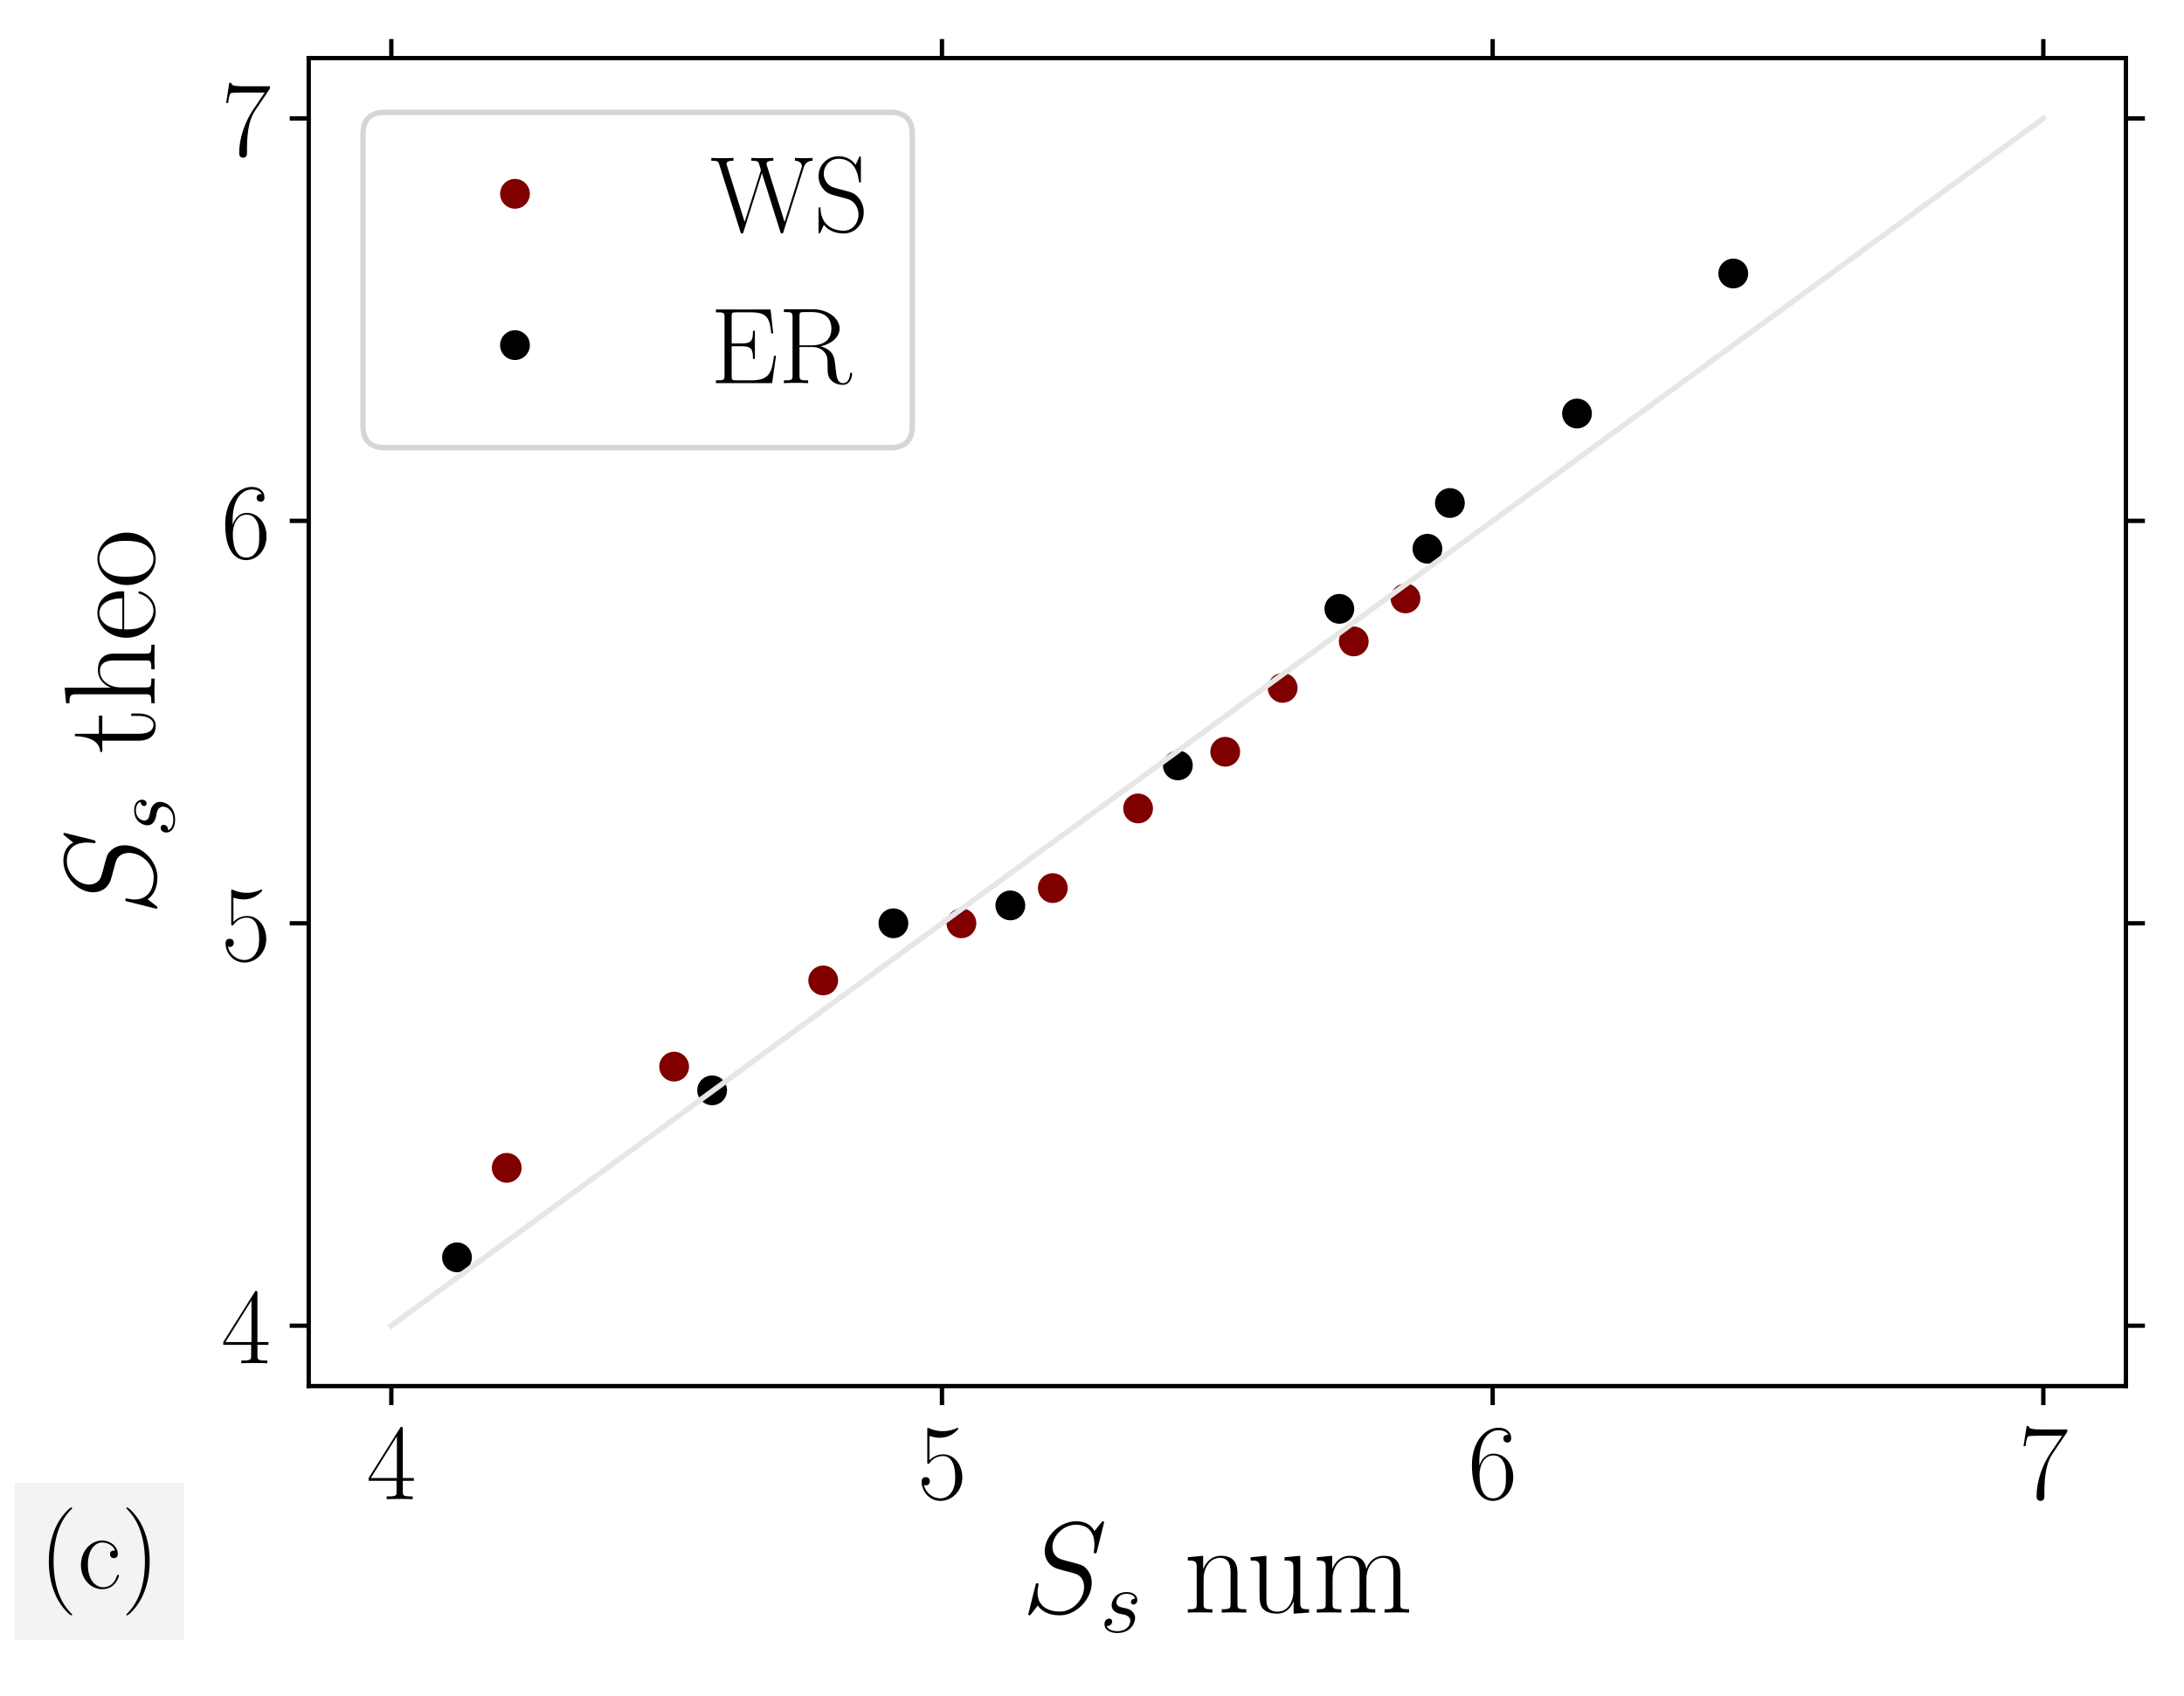 <?xml version="1.0" encoding="UTF-8"?>
<svg xmlns="http://www.w3.org/2000/svg" xmlns:xlink="http://www.w3.org/1999/xlink" width="402.38pt" height="312.488pt" viewBox="0 0 402.38 312.488" version="1.1">
<rect x="0" y="0" width="402.38" height="312.488" fill="#808080" stroke="none"/>
<defs>
<g>
<symbol overflow="visible" id="glyph0-0">
<path style="stroke:none;" d=""/>
</symbol>
<symbol overflow="visible" id="glyph0-1">
<path style="stroke:none;" d="M 6.688 -12.891 C 6.688 -13.312 6.672 -13.328 6.312 -13.328 L 0.391 -3.906 L 0.391 -3.391 L 5.531 -3.391 L 5.531 -1.438 C 5.531 -0.719 5.5 -0.516 4.109 -0.516 L 3.719 -0.516 L 3.719 0 C 4.359 -0.047 5.438 -0.047 6.109 -0.047 C 6.797 -0.047 7.875 -0.047 8.5 0 L 8.5 -0.516 L 8.125 -0.516 C 6.734 -0.516 6.688 -0.719 6.688 -1.438 L 6.688 -3.391 L 8.719 -3.391 L 8.719 -3.906 L 6.688 -3.906 Z M 5.594 -11.578 L 5.594 -3.906 L 0.797 -3.906 Z M 5.594 -11.578 "/>
</symbol>
<symbol overflow="visible" id="glyph0-2">
<path style="stroke:none;" d="M 2.266 -11.656 C 2.469 -11.578 3.281 -11.312 4.125 -11.312 C 5.969 -11.312 7 -12.312 7.562 -12.891 C 7.562 -13.047 7.562 -13.141 7.453 -13.141 C 7.438 -13.141 7.391 -13.141 7.234 -13.062 C 6.531 -12.766 5.719 -12.531 4.719 -12.531 C 4.125 -12.531 3.234 -12.609 2.25 -13.047 C 2.031 -13.141 1.984 -13.141 1.969 -13.141 C 1.875 -13.141 1.859 -13.125 1.859 -12.734 L 1.859 -6.953 C 1.859 -6.594 1.859 -6.5 2.047 -6.5 C 2.156 -6.5 2.188 -6.531 2.297 -6.672 C 2.922 -7.562 3.812 -7.953 4.797 -7.953 C 5.5 -7.953 7 -7.516 7 -4.109 C 7 -3.469 7 -2.312 6.391 -1.391 C 5.891 -0.578 5.125 -0.156 4.266 -0.156 C 2.953 -0.156 1.609 -1.078 1.25 -2.609 C 1.328 -2.594 1.5 -2.547 1.578 -2.547 C 1.828 -2.547 2.328 -2.688 2.328 -3.312 C 2.328 -3.844 1.953 -4.062 1.578 -4.062 C 1.109 -4.062 0.812 -3.781 0.812 -3.234 C 0.812 -1.5 2.188 0.312 4.297 0.312 C 6.359 0.312 8.312 -1.453 8.312 -4.031 C 8.312 -6.422 6.75 -8.266 4.828 -8.266 C 3.812 -8.266 2.953 -7.891 2.266 -7.172 Z M 2.266 -11.656 "/>
</symbol>
<symbol overflow="visible" id="glyph0-3">
<path style="stroke:none;" d="M 2.109 -6.875 C 2.109 -11.641 4.344 -12.703 5.641 -12.703 C 6.062 -12.703 7.078 -12.625 7.469 -11.859 C 7.156 -11.859 6.547 -11.859 6.547 -11.156 C 6.547 -10.625 7 -10.438 7.266 -10.438 C 7.453 -10.438 7.984 -10.516 7.984 -11.203 C 7.984 -12.453 7 -13.172 5.625 -13.172 C 3.25 -13.172 0.75 -10.703 0.75 -6.297 C 0.75 -0.875 3.016 0.312 4.609 0.312 C 6.531 0.312 8.359 -1.422 8.359 -4.078 C 8.359 -6.578 6.75 -8.391 4.719 -8.391 C 3.5 -8.391 2.609 -7.594 2.109 -6.203 Z M 4.609 -0.156 C 2.156 -0.156 2.156 -3.828 2.156 -4.562 C 2.156 -6 2.828 -8.062 4.688 -8.062 C 5.016 -8.062 6 -8.062 6.656 -6.688 C 7.016 -5.922 7.016 -5.094 7.016 -4.109 C 7.016 -3.031 7.016 -2.234 6.594 -1.438 C 6.156 -0.625 5.516 -0.156 4.609 -0.156 Z M 4.609 -0.156 "/>
</symbol>
<symbol overflow="visible" id="glyph0-4">
<path style="stroke:none;" d="M 8.984 -12.406 L 8.984 -12.844 L 4.297 -12.844 C 1.969 -12.844 1.938 -13.109 1.859 -13.484 L 1.5 -13.484 L 0.922 -9.766 L 1.281 -9.766 C 1.328 -10.141 1.469 -11.156 1.719 -11.531 C 1.828 -11.688 3.312 -11.688 3.641 -11.688 L 8.031 -11.688 L 5.812 -8.406 C 4.344 -6.203 3.328 -3.203 3.328 -0.594 C 3.328 -0.359 3.328 0.312 4.047 0.312 C 4.766 0.312 4.766 -0.359 4.766 -0.625 L 4.766 -1.531 C 4.766 -4.797 5.312 -6.953 6.234 -8.328 Z M 8.984 -12.406 "/>
</symbol>
<symbol overflow="visible" id="glyph0-5">
<path style="stroke:none;" d="M 6.094 4.859 C 6.094 4.844 6.094 4.797 6.031 4.734 C 5.125 3.812 2.672 1.25 2.672 -4.953 C 2.672 -11.172 5.078 -13.703 6.062 -14.703 C 6.062 -14.719 6.094 -14.766 6.094 -14.828 C 6.094 -14.875 6.031 -14.922 5.953 -14.922 C 5.734 -14.922 4.047 -13.453 3.062 -11.25 C 2.078 -9.047 1.797 -6.891 1.797 -4.984 C 1.797 -3.547 1.938 -1.109 3.125 1.453 C 4.078 3.531 5.719 4.984 5.953 4.984 C 6.062 4.984 6.094 4.938 6.094 4.859 Z M 6.094 4.859 "/>
</symbol>
<symbol overflow="visible" id="glyph0-6">
<path style="stroke:none;" d="M 6.953 -6.969 C 6.578 -6.969 6.016 -6.969 6.016 -6.281 C 6.016 -5.719 6.469 -5.562 6.734 -5.562 C 6.875 -5.562 7.453 -5.625 7.453 -6.312 C 7.453 -7.734 6.094 -8.812 4.562 -8.812 C 2.453 -8.812 0.656 -6.859 0.656 -4.297 C 0.656 -1.656 2.531 0.156 4.562 0.156 C 7.031 0.156 7.656 -2.125 7.656 -2.344 C 7.656 -2.438 7.625 -2.484 7.484 -2.484 C 7.344 -2.484 7.328 -2.469 7.25 -2.219 C 6.734 -0.594 5.594 -0.203 4.734 -0.203 C 3.469 -0.203 1.938 -1.375 1.938 -4.328 C 1.938 -7.344 3.406 -8.453 4.578 -8.453 C 5.359 -8.453 6.516 -8.062 6.953 -6.969 Z M 6.953 -6.969 "/>
</symbol>
<symbol overflow="visible" id="glyph0-7">
<path style="stroke:none;" d="M 5.234 -4.953 C 5.234 -6.391 5.094 -8.828 3.906 -11.391 C 2.953 -13.469 1.312 -14.922 1.078 -14.922 C 1.016 -14.922 0.938 -14.906 0.938 -14.797 C 0.938 -14.766 0.953 -14.734 0.969 -14.703 C 1.938 -13.703 4.359 -11.172 4.359 -4.984 C 4.359 1.234 1.953 3.766 0.969 4.766 C 0.953 4.797 0.938 4.828 0.938 4.859 C 0.938 4.953 1.016 4.984 1.078 4.984 C 1.297 4.984 2.984 3.5 3.969 1.312 C 4.953 -0.891 5.234 -3.047 5.234 -4.953 Z M 5.234 -4.953 "/>
</symbol>
<symbol overflow="visible" id="glyph0-8">
<path style="stroke:none;" d="M 17.188 -11.812 C 17.375 -12.344 17.672 -13.047 18.828 -13.094 L 18.828 -13.609 C 18.484 -13.594 17.797 -13.562 17.438 -13.562 C 16.938 -13.562 16.062 -13.562 15.578 -13.609 L 15.578 -13.094 C 16.469 -13.062 16.859 -12.578 16.859 -12.094 C 16.859 -11.953 16.828 -11.875 16.75 -11.656 L 13.672 -1.812 L 10.422 -12.172 C 10.359 -12.375 10.344 -12.453 10.344 -12.531 C 10.344 -13.094 11.219 -13.094 11.594 -13.094 L 11.594 -13.609 C 11.016 -13.562 10.016 -13.562 9.406 -13.562 C 8.906 -13.562 8.016 -13.562 7.547 -13.609 L 7.547 -13.094 C 8.469 -13.094 8.703 -13.031 8.906 -12.672 C 8.984 -12.484 9.297 -11.453 9.297 -11.391 C 9.297 -11.312 9.266 -11.203 9.25 -11.141 L 6.312 -1.828 L 3.062 -12.172 C 2.969 -12.453 2.969 -12.484 2.969 -12.531 C 2.969 -13.094 3.844 -13.094 4.25 -13.094 L 4.25 -13.609 C 3.672 -13.562 2.672 -13.562 2.047 -13.562 C 1.531 -13.562 0.656 -13.562 0.172 -13.609 L 0.172 -13.094 C 1.375 -13.094 1.453 -12.969 1.656 -12.328 L 5.531 -0.016 C 5.641 0.281 5.641 0.312 5.812 0.312 C 5.969 0.312 6.031 0.281 6.109 0 L 9.5 -10.797 L 12.891 0 C 12.969 0.281 13.031 0.312 13.188 0.312 C 13.375 0.312 13.375 0.281 13.469 -0.016 Z M 17.188 -11.812 "/>
</symbol>
<symbol overflow="visible" id="glyph0-9">
<path style="stroke:none;" d="M 8.719 -13.531 C 8.719 -13.891 8.703 -13.906 8.594 -13.906 C 8.469 -13.906 8.422 -13.828 8.344 -13.641 L 7.75 -12.328 C 7 -13.422 5.844 -13.922 4.578 -13.922 C 2.547 -13.922 0.922 -12.312 0.922 -10.281 C 0.922 -9.656 1.062 -8.781 1.734 -7.953 C 2.469 -7.031 3.172 -6.875 4.766 -6.453 C 5.359 -6.297 6.359 -6.031 6.547 -5.953 C 7.688 -5.484 8.281 -4.281 8.281 -3.172 C 8.281 -1.734 7.266 -0.203 5.531 -0.203 C 3.406 -0.203 1.422 -1.391 1.281 -4.188 C 1.25 -4.5 1.234 -4.516 1.094 -4.516 C 0.938 -4.516 0.922 -4.5 0.922 -4.109 L 0.922 -0.078 C 0.922 0.281 0.938 0.297 1.062 0.297 C 1.188 0.297 1.234 0.203 1.516 -0.422 C 1.531 -0.484 1.531 -0.516 1.906 -1.281 C 2.906 0.047 4.578 0.312 5.531 0.312 C 7.703 0.312 9.25 -1.5 9.25 -3.609 C 9.25 -4.641 8.859 -5.438 8.641 -5.797 C 7.812 -7.078 6.906 -7.312 5.953 -7.547 C 5.812 -7.609 5.781 -7.609 4.656 -7.891 C 3.578 -8.172 3.125 -8.312 2.625 -8.844 C 2.078 -9.469 1.875 -10.094 1.875 -10.734 C 1.875 -12.031 2.906 -13.453 4.609 -13.453 C 6.719 -13.453 8.031 -11.953 8.328 -9.469 C 8.391 -9.109 8.406 -9.078 8.547 -9.078 C 8.719 -9.078 8.719 -9.141 8.719 -9.484 Z M 8.719 -13.531 "/>
</symbol>
<symbol overflow="visible" id="glyph0-10">
<path style="stroke:none;" d="M 12.094 -5.047 L 11.734 -5.047 C 11.297 -2.109 11.031 -0.516 7.531 -0.516 L 4.766 -0.516 C 3.969 -0.516 3.922 -0.625 3.922 -1.297 L 3.922 -6.797 L 5.797 -6.797 C 7.672 -6.797 7.844 -6.109 7.844 -4.469 L 8.203 -4.469 L 8.203 -9.641 L 7.844 -9.641 C 7.844 -7.984 7.672 -7.312 5.797 -7.312 L 3.922 -7.312 L 3.922 -12.266 C 3.922 -12.953 3.969 -13.047 4.766 -13.047 L 7.484 -13.047 C 10.578 -13.047 10.938 -11.812 11.219 -9.156 L 11.578 -9.156 L 11.094 -13.562 L 1.016 -13.562 L 1.016 -13.047 C 2.391 -13.047 2.609 -13.047 2.609 -12.156 L 2.609 -1.422 C 2.609 -0.516 2.391 -0.516 1.016 -0.516 L 1.016 0 L 11.375 0 Z M 12.094 -5.047 "/>
</symbol>
<symbol overflow="visible" id="glyph0-11">
<path style="stroke:none;" d="M 7.812 -6.797 C 9.703 -7.172 11.297 -8.453 11.297 -10.047 C 11.297 -11.906 9.188 -13.609 6.391 -13.609 L 1.031 -13.609 L 1.031 -13.094 C 2.406 -13.094 2.625 -13.094 2.625 -12.188 L 2.625 -1.422 C 2.625 -0.516 2.406 -0.516 1.031 -0.516 L 1.031 0 C 1.609 -0.047 2.656 -0.047 3.266 -0.047 C 3.891 -0.047 4.922 -0.047 5.5 0 L 5.5 -0.516 C 4.125 -0.516 3.906 -0.516 3.906 -1.422 L 3.906 -6.656 L 6.234 -6.656 C 7.375 -6.656 8.016 -6.203 8.281 -5.938 C 9.078 -5.156 9.078 -4.625 9.078 -3.266 C 9.078 -1.938 9.078 -1.25 9.688 -0.578 C 10.438 0.234 11.453 0.312 11.891 0.312 C 13.375 0.312 13.594 -1.328 13.594 -1.672 C 13.594 -1.797 13.594 -1.938 13.406 -1.938 C 13.25 -1.938 13.234 -1.812 13.234 -1.734 C 13.125 -0.438 12.547 0 11.938 0 C 10.844 0 10.719 -1.25 10.594 -2.469 C 10.531 -2.891 10.5 -3.188 10.453 -3.625 C 10.344 -4.625 10.188 -6.078 7.812 -6.797 Z M 6.172 -6.969 L 3.906 -6.969 L 3.906 -12.312 C 3.906 -12.984 3.938 -13.094 4.734 -13.094 L 6.203 -13.094 C 7.844 -13.094 9.781 -12.516 9.781 -10.047 C 9.781 -7.469 7.672 -6.969 6.172 -6.969 Z M 6.172 -6.969 "/>
</symbol>
<symbol overflow="visible" id="glyph1-0">
<path style="stroke:none;" d=""/>
</symbol>
<symbol overflow="visible" id="glyph1-1">
<path style="stroke:none;" d="M 15.188 -16.609 C 15.188 -16.828 15.016 -16.828 14.969 -16.828 C 14.875 -16.828 14.844 -16.812 14.562 -16.453 C 14.422 -16.281 13.438 -15.031 13.406 -15.016 C 12.625 -16.562 11.047 -16.828 10.047 -16.828 C 7 -16.828 4.25 -14.062 4.25 -11.359 C 4.25 -9.562 5.328 -8.516 6.5 -8.109 C 6.766 -8.016 8.172 -7.625 8.891 -7.453 C 10.109 -7.125 10.422 -7.031 10.922 -6.5 C 11.016 -6.391 11.5 -5.828 11.5 -4.703 C 11.5 -2.484 9.438 -0.188 7.047 -0.188 C 5.094 -0.188 2.922 -1.031 2.922 -3.703 C 2.922 -4.156 3.016 -4.734 3.078 -4.969 C 3.078 -5.047 3.109 -5.156 3.109 -5.219 C 3.109 -5.312 3.062 -5.422 2.875 -5.422 C 2.656 -5.422 2.625 -5.375 2.531 -4.969 L 1.312 -0.078 C 1.312 -0.047 1.219 0.266 1.219 0.281 C 1.219 0.5 1.406 0.5 1.453 0.5 C 1.547 0.5 1.578 0.484 1.859 0.125 L 2.969 -1.312 C 3.531 -0.453 4.781 0.5 7 0.5 C 10.094 0.5 12.906 -2.484 12.906 -5.469 C 12.906 -6.484 12.672 -7.359 11.766 -8.25 C 11.266 -8.75 10.828 -8.875 8.625 -9.438 C 7.031 -9.875 6.812 -9.938 6.391 -10.328 C 5.969 -10.734 5.672 -11.312 5.672 -12.125 C 5.672 -14.125 7.703 -16.188 9.969 -16.188 C 12.312 -16.188 13.406 -14.75 13.406 -12.484 C 13.406 -11.859 13.297 -11.219 13.297 -11.109 C 13.297 -10.906 13.484 -10.906 13.562 -10.906 C 13.766 -10.906 13.797 -10.969 13.891 -11.359 Z M 15.188 -16.609 "/>
</symbol>
<symbol overflow="visible" id="glyph2-0">
<path style="stroke:none;" d=""/>
</symbol>
<symbol overflow="visible" id="glyph2-1">
<path style="stroke:none;" d="M 3.812 -3.344 C 4.094 -3.297 4.547 -3.203 4.656 -3.172 C 4.875 -3.109 5.625 -2.844 5.625 -2.047 C 5.625 -1.516 5.156 -0.172 3.219 -0.172 C 2.859 -0.172 1.609 -0.219 1.266 -1.141 C 1.938 -1.047 2.281 -1.578 2.281 -1.938 C 2.281 -2.297 2.047 -2.484 1.703 -2.484 C 1.344 -2.484 0.859 -2.188 0.859 -1.438 C 0.859 -0.453 1.859 0.172 3.203 0.172 C 5.734 0.172 6.5 -1.703 6.5 -2.578 C 6.5 -2.828 6.5 -3.297 5.953 -3.828 C 5.547 -4.234 5.141 -4.312 4.234 -4.5 C 3.781 -4.609 3.062 -4.75 3.062 -5.5 C 3.062 -5.844 3.359 -7.047 4.953 -7.047 C 5.656 -7.047 6.344 -6.781 6.516 -6.172 C 5.766 -6.172 5.734 -5.547 5.734 -5.516 C 5.734 -5.172 6.062 -5.078 6.203 -5.078 C 6.438 -5.078 6.906 -5.25 6.906 -5.953 C 6.906 -6.656 6.281 -7.375 4.969 -7.375 C 2.781 -7.375 2.188 -5.656 2.188 -4.969 C 2.188 -3.703 3.438 -3.438 3.812 -3.344 Z M 3.812 -3.344 "/>
</symbol>
<symbol overflow="visible" id="glyph3-0">
<path style="stroke:none;" d=""/>
</symbol>
<symbol overflow="visible" id="glyph3-1">
<path style="stroke:none;" d="M 9.922 -7.266 C 9.922 -8.484 9.688 -10.469 6.859 -10.469 C 4.969 -10.469 4 -9.016 3.641 -8.062 L 3.609 -8.062 L 3.609 -10.469 L 0.781 -10.203 L 0.781 -9.594 C 2.203 -9.594 2.422 -9.438 2.422 -8.297 L 2.422 -1.656 C 2.422 -0.734 2.312 -0.625 0.781 -0.625 L 0.781 0 C 1.359 -0.047 2.422 -0.047 3.031 -0.047 C 3.656 -0.047 4.734 -0.047 5.312 0 L 5.312 -0.625 C 3.781 -0.625 3.688 -0.719 3.688 -1.656 L 3.688 -6.234 C 3.688 -8.438 5.016 -10.094 6.688 -10.094 C 8.469 -10.094 8.656 -8.516 8.656 -7.359 L 8.656 -1.656 C 8.656 -0.734 8.562 -0.625 7.031 -0.625 L 7.031 0 C 7.609 -0.047 8.656 -0.047 9.281 -0.047 C 9.891 -0.047 10.969 -0.047 11.547 0 L 11.547 -0.625 C 10.016 -0.625 9.922 -0.719 9.922 -1.656 Z M 9.922 -7.266 "/>
</symbol>
<symbol overflow="visible" id="glyph3-2">
<path style="stroke:none;" d="M 7.031 -10.203 L 7.031 -9.594 C 8.438 -9.594 8.656 -9.438 8.656 -8.297 L 8.656 -3.938 C 8.656 -1.938 7.578 -0.188 5.812 -0.188 C 3.844 -0.188 3.688 -1.359 3.688 -2.609 L 3.688 -10.469 L 0.781 -10.203 L 0.781 -9.594 C 1.75 -9.594 2.391 -9.594 2.422 -8.625 L 2.422 -4.047 C 2.422 -2.438 2.422 -1.406 3.031 -0.734 C 3.344 -0.438 3.938 0.188 5.672 0.188 C 7.703 0.188 8.484 -1.531 8.672 -2.031 L 8.703 -2.031 L 8.703 0.188 L 11.547 0 L 11.547 -0.625 C 10.141 -0.625 9.922 -0.766 9.922 -1.906 L 9.922 -10.469 Z M 7.031 -10.203 "/>
</symbol>
<symbol overflow="visible" id="glyph3-3">
<path style="stroke:none;" d="M 16.156 -7.266 C 16.156 -8.469 15.953 -10.469 13.094 -10.469 C 11.469 -10.469 10.344 -9.375 9.922 -8.078 L 9.891 -8.078 C 9.609 -10.047 8.203 -10.469 6.859 -10.469 C 4.969 -10.469 4 -9.016 3.641 -8.062 L 3.609 -8.062 L 3.609 -10.469 L 0.781 -10.203 L 0.781 -9.594 C 2.203 -9.594 2.422 -9.438 2.422 -8.297 L 2.422 -1.656 C 2.422 -0.734 2.312 -0.625 0.781 -0.625 L 0.781 0 C 1.359 -0.047 2.422 -0.047 3.031 -0.047 C 3.656 -0.047 4.734 -0.047 5.312 0 L 5.312 -0.625 C 3.781 -0.625 3.688 -0.719 3.688 -1.656 L 3.688 -6.234 C 3.688 -8.438 5.016 -10.094 6.688 -10.094 C 8.469 -10.094 8.656 -8.516 8.656 -7.359 L 8.656 -1.656 C 8.656 -0.734 8.562 -0.625 7.031 -0.625 L 7.031 0 C 7.609 -0.047 8.656 -0.047 9.281 -0.047 C 9.891 -0.047 10.969 -0.047 11.547 0 L 11.547 -0.625 C 10.016 -0.625 9.922 -0.719 9.922 -1.656 L 9.922 -6.234 C 9.922 -8.438 11.266 -10.094 12.938 -10.094 C 14.703 -10.094 14.891 -8.516 14.891 -7.359 L 14.891 -1.656 C 14.891 -0.734 14.797 -0.625 13.266 -0.625 L 13.266 0 C 13.844 -0.047 14.891 -0.047 15.516 -0.047 C 16.141 -0.047 17.219 -0.047 17.781 0 L 17.781 -0.625 C 16.25 -0.625 16.156 -0.719 16.156 -1.656 Z M 16.156 -7.266 "/>
</symbol>
<symbol overflow="visible" id="glyph4-0">
<path style="stroke:none;" d=""/>
</symbol>
<symbol overflow="visible" id="glyph4-1">
<path style="stroke:none;" d="M -16.609 -15.188 C -16.828 -15.188 -16.828 -15.016 -16.828 -14.969 C -16.828 -14.875 -16.812 -14.844 -16.453 -14.562 C -16.281 -14.422 -15.031 -13.438 -15.016 -13.406 C -16.562 -12.625 -16.828 -11.047 -16.828 -10.047 C -16.828 -7 -14.062 -4.25 -11.359 -4.25 C -9.562 -4.25 -8.516 -5.328 -8.109 -6.5 C -8.016 -6.766 -7.625 -8.172 -7.453 -8.891 C -7.125 -10.109 -7.031 -10.422 -6.5 -10.922 C -6.391 -11.016 -5.828 -11.5 -4.703 -11.5 C -2.484 -11.5 -0.188 -9.438 -0.188 -7.047 C -0.188 -5.094 -1.031 -2.922 -3.703 -2.922 C -4.156 -2.922 -4.734 -3.016 -4.969 -3.078 C -5.047 -3.078 -5.156 -3.109 -5.219 -3.109 C -5.312 -3.109 -5.422 -3.062 -5.422 -2.875 C -5.422 -2.656 -5.375 -2.625 -4.969 -2.531 L -0.078 -1.312 C -0.047 -1.312 0.266 -1.219 0.281 -1.219 C 0.5 -1.219 0.5 -1.406 0.5 -1.453 C 0.5 -1.547 0.484 -1.578 0.125 -1.859 L -1.312 -2.969 C -0.453 -3.531 0.5 -4.781 0.5 -7 C 0.5 -10.094 -2.484 -12.906 -5.469 -12.906 C -6.484 -12.906 -7.359 -12.672 -8.25 -11.766 C -8.75 -11.266 -8.875 -10.828 -9.438 -8.625 C -9.875 -7.031 -9.938 -6.812 -10.328 -6.391 C -10.734 -5.969 -11.312 -5.672 -12.125 -5.672 C -14.125 -5.672 -16.188 -7.703 -16.188 -9.969 C -16.188 -12.312 -14.75 -13.406 -12.484 -13.406 C -11.859 -13.406 -11.219 -13.297 -11.109 -13.297 C -10.906 -13.297 -10.906 -13.484 -10.906 -13.562 C -10.906 -13.766 -10.969 -13.797 -11.359 -13.891 Z M -16.609 -15.188 "/>
</symbol>
<symbol overflow="visible" id="glyph5-0">
<path style="stroke:none;" d=""/>
</symbol>
<symbol overflow="visible" id="glyph5-1">
<path style="stroke:none;" d="M -3.344 -3.812 C -3.297 -4.094 -3.203 -4.547 -3.172 -4.656 C -3.109 -4.875 -2.844 -5.625 -2.047 -5.625 C -1.516 -5.625 -0.172 -5.156 -0.172 -3.219 C -0.172 -2.859 -0.219 -1.609 -1.141 -1.266 C -1.047 -1.938 -1.578 -2.281 -1.938 -2.281 C -2.297 -2.281 -2.484 -2.047 -2.484 -1.703 C -2.484 -1.344 -2.188 -0.859 -1.438 -0.859 C -0.453 -0.859 0.172 -1.859 0.172 -3.203 C 0.172 -5.734 -1.703 -6.5 -2.578 -6.5 C -2.828 -6.5 -3.297 -6.5 -3.828 -5.953 C -4.234 -5.547 -4.312 -5.141 -4.5 -4.234 C -4.609 -3.781 -4.75 -3.062 -5.5 -3.062 C -5.844 -3.062 -7.047 -3.359 -7.047 -4.953 C -7.047 -5.656 -6.781 -6.344 -6.172 -6.516 C -6.172 -5.766 -5.547 -5.734 -5.516 -5.734 C -5.172 -5.734 -5.078 -6.062 -5.078 -6.203 C -5.078 -6.438 -5.25 -6.906 -5.953 -6.906 C -6.656 -6.906 -7.375 -6.281 -7.375 -4.969 C -7.375 -2.781 -5.656 -2.188 -4.969 -2.188 C -3.703 -2.188 -3.438 -3.438 -3.344 -3.812 Z M -3.344 -3.812 "/>
</symbol>
<symbol overflow="visible" id="glyph6-0">
<path style="stroke:none;" d=""/>
</symbol>
<symbol overflow="visible" id="glyph6-1">
<path style="stroke:none;" d="M -9.656 -3.609 L -9.656 -6.953 L -10.281 -6.953 L -10.281 -3.609 L -14.703 -3.609 L -14.703 -3.172 C -12.234 -3.125 -10.094 -2.297 -10.047 -0.266 L -9.656 -0.266 L -9.656 -2.344 L -2.938 -2.344 C -2.484 -2.344 0.188 -2.344 0.188 -5.109 C 0.188 -6.531 -1.188 -7.344 -2.969 -7.344 L -4.328 -7.344 L -4.328 -6.906 L -2.984 -6.906 C -1.344 -6.906 -0.234 -6.266 -0.234 -5.266 C -0.234 -4.562 -0.719 -3.609 -2.891 -3.609 Z M -9.656 -3.609 "/>
</symbol>
<symbol overflow="visible" id="glyph6-2">
<path style="stroke:none;" d="M -7.266 -9.922 C -8.484 -9.922 -10.469 -9.688 -10.469 -6.859 C -10.469 -4.906 -8.891 -3.938 -8.109 -3.656 L -8.109 -3.641 L -16.594 -3.641 L -16.328 -0.781 L -15.703 -0.781 C -15.703 -2.203 -15.562 -2.422 -14.422 -2.422 L -1.656 -2.422 C -0.734 -2.422 -0.625 -2.312 -0.625 -0.781 L 0 -0.781 C -0.047 -1.359 -0.047 -2.422 -0.047 -3.031 C -0.047 -3.656 -0.047 -4.734 0 -5.312 L -0.625 -5.312 C -0.625 -3.781 -0.719 -3.688 -1.656 -3.688 L -6.234 -3.688 C -8.438 -3.688 -10.094 -5.016 -10.094 -6.688 C -10.094 -8.469 -8.516 -8.656 -7.359 -8.656 L -1.656 -8.656 C -0.734 -8.656 -0.625 -8.562 -0.625 -7.031 L 0 -7.031 C -0.047 -7.609 -0.047 -8.656 -0.047 -9.281 C -0.047 -9.891 -0.047 -10.969 0 -11.547 L -0.625 -11.547 C -0.625 -10.016 -0.719 -9.922 -1.656 -9.922 Z M -7.266 -9.922 "/>
</symbol>
<symbol overflow="visible" id="glyph6-3">
<path style="stroke:none;" d="M -5.625 -9.109 C -5.719 -9.203 -5.766 -9.203 -6 -9.203 C -8.438 -9.203 -10.562 -7.906 -10.562 -5.188 C -10.562 -2.656 -8.156 -0.641 -5.219 -0.641 C -2.109 -0.641 0.188 -2.922 0.188 -5.453 C 0.188 -8.125 -2.344 -9.188 -2.844 -9.188 C -3.016 -9.188 -3.016 -9.031 -3.016 -8.984 C -3.016 -8.828 -2.969 -8.797 -2.672 -8.703 C -1.047 -8.172 -0.234 -6.859 -0.234 -5.625 C -0.234 -4.594 -0.812 -3.562 -1.859 -2.922 C -3.078 -2.172 -4.5 -2.172 -5.625 -2.172 Z M -5.969 -2.203 C -9.422 -2.359 -10.188 -4.203 -10.188 -5.156 C -10.188 -6.797 -8.656 -7.891 -5.969 -7.906 Z M -5.969 -2.203 "/>
</symbol>
<symbol overflow="visible" id="glyph6-4">
<path style="stroke:none;" d="M -5.109 -10.297 C -8.172 -10.297 -10.562 -8.078 -10.562 -5.469 C -10.562 -2.875 -8.172 -0.641 -5.109 -0.641 C -2.109 -0.641 0.188 -2.875 0.188 -5.469 C 0.188 -8.078 -2.109 -10.297 -5.109 -10.297 Z M -0.234 -5.469 C -0.234 -4.344 -0.906 -3.391 -1.844 -2.844 C -2.922 -2.25 -4.25 -2.172 -5.312 -2.172 C -6.312 -2.172 -7.547 -2.219 -8.625 -2.844 C -9.422 -3.328 -10.188 -4.25 -10.188 -5.469 C -10.188 -6.547 -9.594 -7.453 -8.75 -8.031 C -7.625 -8.781 -6.047 -8.781 -5.312 -8.781 C -4.375 -8.781 -2.938 -8.719 -1.797 -8.078 C -0.688 -7.406 -0.234 -6.391 -0.234 -5.469 Z M -0.234 -5.469 "/>
</symbol>
</g>
<clipPath id="clip1">
  <path d="M 0 0 L 402.379 0 L 402.379 312.488 L 0 312.488 Z M 0 0 "/>
</clipPath>
<clipPath id="clip2">
  <path d="M 91 212.371 L 96 212.371 L 96 217.871 L 91 217.871 Z M 91 212.371 "/>
</clipPath>
<clipPath id="clip3">
  <path d="M 90.609 212.371 L 96.109 212.371 L 96.109 217.871 L 90.609 217.871 Z M 90.609 212.371 "/>
</clipPath>
<clipPath id="clip4">
  <path d="M 121.453 194 L 126.953 194 L 126.953 199 L 121.453 199 Z M 121.453 194 "/>
</clipPath>
<clipPath id="clip5">
  <path d="M 121.453 193.723 L 126.953 193.723 L 126.953 199.223 L 121.453 199.223 Z M 121.453 193.723 "/>
</clipPath>
<clipPath id="clip6">
  <path d="M 148.918 177.852 L 154.418 177.852 L 154.418 183.352 L 148.918 183.352 Z M 148.918 177.852 "/>
</clipPath>
<clipPath id="clip7">
  <path d="M 174.383 167.324 L 179.883 167.324 L 179.883 172.824 L 174.383 172.824 Z M 174.383 167.324 "/>
</clipPath>
<clipPath id="clip8">
  <path d="M 191.219 161 L 196.719 161 L 196.719 166 L 191.219 166 Z M 191.219 161 "/>
</clipPath>
<clipPath id="clip9">
  <path d="M 191.219 160.84 L 196.719 160.84 L 196.719 166.34 L 191.219 166.34 Z M 191.219 160.84 "/>
</clipPath>
<clipPath id="clip10">
  <path d="M 207 146.168 L 212 146.168 L 212 151.668 L 207 151.668 Z M 207 146.168 "/>
</clipPath>
<clipPath id="clip11">
  <path d="M 206.93 146.168 L 212.43 146.168 L 212.43 151.668 L 206.93 151.668 Z M 206.93 146.168 "/>
</clipPath>
<clipPath id="clip12">
  <path d="M 222.984 135.727 L 228.484 135.727 L 228.484 141.227 L 222.984 141.227 Z M 222.984 135.727 "/>
</clipPath>
<clipPath id="clip13">
  <path d="M 233.566 123.961 L 239.066 123.961 L 239.066 129.461 L 233.566 129.461 Z M 233.566 123.961 "/>
</clipPath>
<clipPath id="clip14">
  <path d="M 247 115.402 L 252 115.402 L 252 120.902 L 247 120.902 Z M 247 115.402 "/>
</clipPath>
<clipPath id="clip15">
  <path d="M 246.664 115.402 L 252.164 115.402 L 252.164 120.902 L 246.664 120.902 Z M 246.664 115.402 "/>
</clipPath>
<clipPath id="clip16">
  <path d="M 256.195 107.477 L 261.695 107.477 L 261.695 112.977 L 256.195 112.977 Z M 256.195 107.477 "/>
</clipPath>
<clipPath id="clip17">
  <path d="M 81.445 229 L 86.945 229 L 86.945 234 L 81.445 234 Z M 81.445 229 "/>
</clipPath>
<clipPath id="clip18">
  <path d="M 81.445 228.855 L 86.945 228.855 L 86.945 234.355 L 81.445 234.355 Z M 81.445 228.855 "/>
</clipPath>
<clipPath id="clip19">
  <path d="M 128.453 198.09 L 133.953 198.09 L 133.953 203.59 L 128.453 203.59 Z M 128.453 198.09 "/>
</clipPath>
<clipPath id="clip20">
  <path d="M 162 167.324 L 167 167.324 L 167 172.824 L 162 172.824 Z M 162 167.324 "/>
</clipPath>
<clipPath id="clip21">
  <path d="M 161.852 167.324 L 167.352 167.324 L 167.352 172.824 L 161.852 172.824 Z M 161.852 167.324 "/>
</clipPath>
<clipPath id="clip22">
  <path d="M 183.391 164.031 L 188.891 164.031 L 188.891 169.531 L 183.391 169.531 Z M 183.391 164.031 "/>
</clipPath>
<clipPath id="clip23">
  <path d="M 214.258 138.242 L 219.758 138.242 L 219.758 143.742 L 214.258 143.742 Z M 214.258 138.242 "/>
</clipPath>
<clipPath id="clip24">
  <path d="M 264.379 90 L 269.879 90 L 269.879 95 L 264.379 95 Z M 264.379 90 "/>
</clipPath>
<clipPath id="clip25">
  <path d="M 264.379 89.906 L 269.879 89.906 L 269.879 95.406 L 264.379 95.406 Z M 264.379 89.906 "/>
</clipPath>
<clipPath id="clip26">
  <path d="M 244.016 109.402 L 249.516 109.402 L 249.516 114.902 L 244.016 114.902 Z M 244.016 109.402 "/>
</clipPath>
<clipPath id="clip27">
  <path d="M 260.238 98.332 L 265.738 98.332 L 265.738 103.832 L 260.238 103.832 Z M 260.238 98.332 "/>
</clipPath>
<clipPath id="clip28">
  <path d="M 288 73.422 L 293 73.422 L 293 78.922 L 288 78.922 Z M 288 73.422 "/>
</clipPath>
<clipPath id="clip29">
  <path d="M 287.797 73.422 L 293.297 73.422 L 293.297 78.922 L 287.797 78.922 Z M 287.797 73.422 "/>
</clipPath>
<clipPath id="clip30">
  <path d="M 316.586 47.629 L 322.086 47.629 L 322.086 53.129 L 316.586 53.129 Z M 316.586 47.629 "/>
</clipPath>
</defs>
<g id="surface1">
<g clip-path="url(#clip1)" clip-rule="nonzero">
<path style=" stroke:none;fill-rule:nonzero;fill:rgb(100%,100%,100%);fill-opacity:1;" d="M 0 312.488 L 402.379 312.488 L 402.379 0 L 0 0 Z M 0 312.488 "/>
</g>
<path style=" stroke:none;fill-rule:nonzero;fill:rgb(100%,100%,100%);fill-opacity:1;" d="M 56.879 255.32 L 391.68 255.32 L 391.68 10.699 L 56.879 10.699 Z M 56.879 255.32 "/>
<path style="fill:none;stroke-width:0.8;stroke-linecap:butt;stroke-linejoin:round;stroke:rgb(0%,0%,0%);stroke-opacity:1;stroke-miterlimit:10;" d="M 72.098 57.167 L 72.098 53.667 " transform="matrix(1,0,0,-1,0,312.488)"/>
<path style="fill:none;stroke-width:0.8;stroke-linecap:butt;stroke-linejoin:round;stroke:rgb(0%,0%,0%);stroke-opacity:1;stroke-miterlimit:10;" d="M 72.098 301.789 L 72.098 305.289 " transform="matrix(1,0,0,-1,0,312.488)"/>
<g style="fill:rgb(0%,0%,0%);fill-opacity:1;">
  <use xlink:href="#glyph0-1" x="67.529" y="276.157"/>
</g>
<path style="fill:none;stroke-width:0.8;stroke-linecap:butt;stroke-linejoin:round;stroke:rgb(0%,0%,0%);stroke-opacity:1;stroke-miterlimit:10;" d="M 173.551 57.167 L 173.551 53.667 " transform="matrix(1,0,0,-1,0,312.488)"/>
<path style="fill:none;stroke-width:0.8;stroke-linecap:butt;stroke-linejoin:round;stroke:rgb(0%,0%,0%);stroke-opacity:1;stroke-miterlimit:10;" d="M 173.551 301.789 L 173.551 305.289 " transform="matrix(1,0,0,-1,0,312.488)"/>
<g style="fill:rgb(0%,0%,0%);fill-opacity:1;">
  <use xlink:href="#glyph0-2" x="168.984" y="276.157"/>
</g>
<path style="fill:none;stroke-width:0.8;stroke-linecap:butt;stroke-linejoin:round;stroke:rgb(0%,0%,0%);stroke-opacity:1;stroke-miterlimit:10;" d="M 275.008 57.167 L 275.008 53.667 " transform="matrix(1,0,0,-1,0,312.488)"/>
<path style="fill:none;stroke-width:0.8;stroke-linecap:butt;stroke-linejoin:round;stroke:rgb(0%,0%,0%);stroke-opacity:1;stroke-miterlimit:10;" d="M 275.008 301.789 L 275.008 305.289 " transform="matrix(1,0,0,-1,0,312.488)"/>
<g style="fill:rgb(0%,0%,0%);fill-opacity:1;">
  <use xlink:href="#glyph0-3" x="270.438" y="276.157"/>
</g>
<path style="fill:none;stroke-width:0.8;stroke-linecap:butt;stroke-linejoin:round;stroke:rgb(0%,0%,0%);stroke-opacity:1;stroke-miterlimit:10;" d="M 376.461 57.167 L 376.461 53.667 " transform="matrix(1,0,0,-1,0,312.488)"/>
<path style="fill:none;stroke-width:0.8;stroke-linecap:butt;stroke-linejoin:round;stroke:rgb(0%,0%,0%);stroke-opacity:1;stroke-miterlimit:10;" d="M 376.461 301.789 L 376.461 305.289 " transform="matrix(1,0,0,-1,0,312.488)"/>
<g style="fill:rgb(0%,0%,0%);fill-opacity:1;">
  <use xlink:href="#glyph0-4" x="371.893" y="276.157"/>
</g>
<g style="fill:rgb(0%,0%,0%);fill-opacity:1;">
  <use xlink:href="#glyph1-1" x="188.23" y="297.05"/>
</g>
<g style="fill:rgb(0%,0%,0%);fill-opacity:1;">
  <use xlink:href="#glyph2-1" x="202.628" y="300.637"/>
</g>
<g style="fill:rgb(0%,0%,0%);fill-opacity:1;">
  <use xlink:href="#glyph3-1" x="218.064" y="297.05"/>
</g>
<g style="fill:rgb(0%,0%,0%);fill-opacity:1;">
  <use xlink:href="#glyph3-2" x="229.634" y="297.05"/>
  <use xlink:href="#glyph3-3" x="241.828" y="297.05"/>
</g>
<path style="fill:none;stroke-width:0.8;stroke-linecap:butt;stroke-linejoin:round;stroke:rgb(0%,0%,0%);stroke-opacity:1;stroke-miterlimit:10;" d="M 56.879 68.289 L 53.379 68.289 " transform="matrix(1,0,0,-1,0,312.488)"/>
<path style="fill:none;stroke-width:0.8;stroke-linecap:butt;stroke-linejoin:round;stroke:rgb(0%,0%,0%);stroke-opacity:1;stroke-miterlimit:10;" d="M 391.68 68.289 L 395.18 68.289 " transform="matrix(1,0,0,-1,0,312.488)"/>
<g style="fill:rgb(0%,0%,0%);fill-opacity:1;">
  <use xlink:href="#glyph0-1" x="40.742" y="251.119"/>
</g>
<path style="fill:none;stroke-width:0.8;stroke-linecap:butt;stroke-linejoin:round;stroke:rgb(0%,0%,0%);stroke-opacity:1;stroke-miterlimit:10;" d="M 56.879 142.414 L 53.379 142.414 " transform="matrix(1,0,0,-1,0,312.488)"/>
<path style="fill:none;stroke-width:0.8;stroke-linecap:butt;stroke-linejoin:round;stroke:rgb(0%,0%,0%);stroke-opacity:1;stroke-miterlimit:10;" d="M 391.68 142.414 L 395.18 142.414 " transform="matrix(1,0,0,-1,0,312.488)"/>
<g style="fill:rgb(0%,0%,0%);fill-opacity:1;">
  <use xlink:href="#glyph0-2" x="40.742" y="176.992"/>
</g>
<path style="fill:none;stroke-width:0.8;stroke-linecap:butt;stroke-linejoin:round;stroke:rgb(0%,0%,0%);stroke-opacity:1;stroke-miterlimit:10;" d="M 56.879 216.542 L 53.379 216.542 " transform="matrix(1,0,0,-1,0,312.488)"/>
<path style="fill:none;stroke-width:0.8;stroke-linecap:butt;stroke-linejoin:round;stroke:rgb(0%,0%,0%);stroke-opacity:1;stroke-miterlimit:10;" d="M 391.68 216.542 L 395.18 216.542 " transform="matrix(1,0,0,-1,0,312.488)"/>
<g style="fill:rgb(0%,0%,0%);fill-opacity:1;">
  <use xlink:href="#glyph0-3" x="40.742" y="102.865"/>
</g>
<path style="fill:none;stroke-width:0.8;stroke-linecap:butt;stroke-linejoin:round;stroke:rgb(0%,0%,0%);stroke-opacity:1;stroke-miterlimit:10;" d="M 56.879 290.667 L 53.379 290.667 " transform="matrix(1,0,0,-1,0,312.488)"/>
<path style="fill:none;stroke-width:0.8;stroke-linecap:butt;stroke-linejoin:round;stroke:rgb(0%,0%,0%);stroke-opacity:1;stroke-miterlimit:10;" d="M 391.68 290.667 L 395.18 290.667 " transform="matrix(1,0,0,-1,0,312.488)"/>
<g style="fill:rgb(0%,0%,0%);fill-opacity:1;">
  <use xlink:href="#glyph0-4" x="40.742" y="28.738"/>
</g>
<g style="fill:rgb(0%,0%,0%);fill-opacity:1;">
  <use xlink:href="#glyph4-1" x="28.505" y="168.61"/>
</g>
<g style="fill:rgb(0%,0%,0%);fill-opacity:1;">
  <use xlink:href="#glyph5-1" x="32.091" y="154.211"/>
</g>
<g style="fill:rgb(0%,0%,0%);fill-opacity:1;">
  <use xlink:href="#glyph6-1" x="28.505" y="138.775"/>
  <use xlink:href="#glyph6-2" x="28.505" y="130.311"/>
  <use xlink:href="#glyph6-3" x="28.505" y="118.116"/>
  <use xlink:href="#glyph6-4" x="28.505" y="108.409"/>
</g>
<g clip-path="url(#clip2)" clip-rule="nonzero">
<path style=" stroke:none;fill-rule:nonzero;fill:rgb(50.195%,0%,0%);fill-opacity:1;" d="M 93.359 217.371 C 93.957 217.371 94.527 217.133 94.949 216.711 C 95.371 216.289 95.609 215.715 95.609 215.121 C 95.609 214.523 95.371 213.949 94.949 213.527 C 94.527 213.105 93.957 212.871 93.359 212.871 C 92.762 212.871 92.191 213.105 91.77 213.527 C 91.348 213.949 91.109 214.523 91.109 215.121 C 91.109 215.715 91.348 216.289 91.77 216.711 C 92.191 217.133 92.762 217.371 93.359 217.371 Z M 93.359 217.371 "/>
</g>
<g clip-path="url(#clip3)" clip-rule="nonzero">
<path style="fill:none;stroke-width:1;stroke-linecap:butt;stroke-linejoin:round;stroke:rgb(50.195%,0%,0%);stroke-opacity:1;stroke-miterlimit:10;" d="M 0 -2.252 C 0.598 -2.252 1.168 -2.013 1.59 -1.591 C 2.012 -1.17 2.25 -0.595 2.25 -0.002 C 2.25 0.596 2.012 1.17 1.59 1.592 C 1.168 2.014 0.598 2.248 0 2.248 C -0.597 2.248 -1.168 2.014 -1.59 1.592 C -2.011 1.17 -2.25 0.596 -2.25 -0.002 C -2.25 -0.595 -2.011 -1.17 -1.59 -1.591 C -1.168 -2.013 -0.597 -2.252 0 -2.252 Z M 0 -2.252 " transform="matrix(1,0,0,-1,93.359,215.119)"/>
</g>
<g clip-path="url(#clip4)" clip-rule="nonzero">
<path style=" stroke:none;fill-rule:nonzero;fill:rgb(50.195%,0%,0%);fill-opacity:1;" d="M 124.203 198.723 C 124.797 198.723 125.371 198.488 125.793 198.066 C 126.215 197.645 126.453 197.07 126.453 196.473 C 126.453 195.875 126.215 195.305 125.793 194.883 C 125.371 194.461 124.797 194.223 124.203 194.223 C 123.605 194.223 123.031 194.461 122.609 194.883 C 122.188 195.305 121.953 195.875 121.953 196.473 C 121.953 197.07 122.188 197.645 122.609 198.066 C 123.031 198.488 123.605 198.723 124.203 198.723 Z M 124.203 198.723 "/>
</g>
<g clip-path="url(#clip5)" clip-rule="nonzero">
<path style="fill:none;stroke-width:1;stroke-linecap:butt;stroke-linejoin:round;stroke:rgb(50.195%,0%,0%);stroke-opacity:1;stroke-miterlimit:10;" d="M 0.001 -2.249 C 0.595 -2.249 1.169 -2.015 1.591 -1.593 C 2.013 -1.171 2.251 -0.597 2.251 0.001 C 2.251 0.599 2.013 1.169 1.591 1.591 C 1.169 2.013 0.595 2.251 0.001 2.251 C -0.596 2.251 -1.171 2.013 -1.592 1.591 C -2.014 1.169 -2.249 0.599 -2.249 0.001 C -2.249 -0.597 -2.014 -1.171 -1.592 -1.593 C -1.171 -2.015 -0.596 -2.249 0.001 -2.249 Z M 0.001 -2.249 " transform="matrix(1,0,0,-1,124.202,196.474)"/>
</g>
<path style=" stroke:none;fill-rule:nonzero;fill:rgb(50.195%,0%,0%);fill-opacity:1;" d="M 151.668 182.852 C 152.266 182.852 152.836 182.613 153.258 182.191 C 153.68 181.77 153.918 181.199 153.918 180.602 C 153.918 180.004 153.68 179.434 153.258 179.012 C 152.836 178.59 152.266 178.352 151.668 178.352 C 151.07 178.352 150.5 178.59 150.078 179.012 C 149.656 179.434 149.418 180.004 149.418 180.602 C 149.418 181.199 149.656 181.77 150.078 182.191 C 150.5 182.613 151.07 182.852 151.668 182.852 Z M 151.668 182.852 "/>
<g clip-path="url(#clip6)" clip-rule="nonzero">
<path style="fill:none;stroke-width:1;stroke-linecap:butt;stroke-linejoin:round;stroke:rgb(50.195%,0%,0%);stroke-opacity:1;stroke-miterlimit:10;" d="M 0 -2.25 C 0.598 -2.25 1.168 -2.012 1.59 -1.59 C 2.012 -1.168 2.25 -0.598 2.25 -0 C 2.25 0.597 2.012 1.168 1.59 1.589 C 1.168 2.011 0.598 2.25 0 2.25 C -0.598 2.25 -1.168 2.011 -1.59 1.589 C -2.012 1.168 -2.25 0.597 -2.25 -0 C -2.25 -0.598 -2.012 -1.168 -1.59 -1.59 C -1.168 -2.012 -0.598 -2.25 0 -2.25 Z M 0 -2.25 " transform="matrix(1,0,0,-1,151.668,180.601)"/>
</g>
<g clip-path="url(#clip7)" clip-rule="nonzero">
<path style="fill-rule:nonzero;fill:rgb(50.195%,0%,0%);fill-opacity:1;stroke-width:1;stroke-linecap:butt;stroke-linejoin:round;stroke:rgb(50.195%,0%,0%);stroke-opacity:1;stroke-miterlimit:10;" d="M 0.001 -2.251 C 0.598 -2.251 1.169 -2.012 1.59 -1.59 C 2.012 -1.169 2.251 -0.598 2.251 -0.001 C 2.251 0.597 2.012 1.167 1.59 1.589 C 1.169 2.011 0.598 2.249 0.001 2.249 C -0.597 2.249 -1.167 2.011 -1.589 1.589 C -2.011 1.167 -2.249 0.597 -2.249 -0.001 C -2.249 -0.598 -2.011 -1.169 -1.589 -1.59 C -1.167 -2.012 -0.597 -2.251 0.001 -2.251 Z M 0.001 -2.251 " transform="matrix(1,0,0,-1,177.132,170.074)"/>
</g>
<g clip-path="url(#clip8)" clip-rule="nonzero">
<path style=" stroke:none;fill-rule:nonzero;fill:rgb(50.195%,0%,0%);fill-opacity:1;" d="M 193.969 165.84 C 194.562 165.84 195.137 165.602 195.559 165.18 C 195.98 164.758 196.219 164.188 196.219 163.59 C 196.219 162.992 195.98 162.422 195.559 162 C 195.137 161.578 194.562 161.34 193.969 161.34 C 193.371 161.34 192.797 161.578 192.375 162 C 191.953 162.422 191.719 162.992 191.719 163.59 C 191.719 164.188 191.953 164.758 192.375 165.18 C 192.797 165.602 193.371 165.84 193.969 165.84 Z M 193.969 165.84 "/>
</g>
<g clip-path="url(#clip9)" clip-rule="nonzero">
<path style="fill:none;stroke-width:1;stroke-linecap:butt;stroke-linejoin:round;stroke:rgb(50.195%,0%,0%);stroke-opacity:1;stroke-miterlimit:10;" d="M 0.002 -2.25 C 0.596 -2.25 1.17 -2.011 1.592 -1.589 C 2.014 -1.168 2.252 -0.597 2.252 0 C 2.252 0.598 2.014 1.168 1.592 1.59 C 1.17 2.012 0.596 2.25 0.002 2.25 C -0.596 2.25 -1.17 2.012 -1.592 1.59 C -2.014 1.168 -2.248 0.598 -2.248 0 C -2.248 -0.597 -2.014 -1.168 -1.592 -1.589 C -1.17 -2.011 -0.596 -2.25 0.002 -2.25 Z M 0.002 -2.25 " transform="matrix(1,0,0,-1,193.967,163.59)"/>
</g>
<g clip-path="url(#clip10)" clip-rule="nonzero">
<path style=" stroke:none;fill-rule:nonzero;fill:rgb(50.195%,0%,0%);fill-opacity:1;" d="M 209.68 151.168 C 210.277 151.168 210.848 150.93 211.27 150.508 C 211.691 150.086 211.93 149.516 211.93 148.918 C 211.93 148.32 211.691 147.75 211.27 147.328 C 210.848 146.906 210.277 146.668 209.68 146.668 C 209.082 146.668 208.512 146.906 208.09 147.328 C 207.668 147.75 207.43 148.32 207.43 148.918 C 207.43 149.516 207.668 150.086 208.09 150.508 C 208.512 150.93 209.082 151.168 209.68 151.168 Z M 209.68 151.168 "/>
</g>
<g clip-path="url(#clip11)" clip-rule="nonzero">
<path style="fill:none;stroke-width:1;stroke-linecap:butt;stroke-linejoin:round;stroke:rgb(50.195%,0%,0%);stroke-opacity:1;stroke-miterlimit:10;" d="M -0 -2.25 C 0.598 -2.25 1.168 -2.012 1.59 -1.59 C 2.012 -1.168 2.25 -0.598 2.25 -0 C 2.25 0.597 2.012 1.168 1.59 1.589 C 1.168 2.011 0.598 2.25 -0 2.25 C -0.598 2.25 -1.168 2.011 -1.59 1.589 C -2.012 1.168 -2.25 0.597 -2.25 -0 C -2.25 -0.598 -2.012 -1.168 -1.59 -1.59 C -1.168 -2.012 -0.598 -2.25 -0 -2.25 Z M -0 -2.25 " transform="matrix(1,0,0,-1,209.68,148.918)"/>
</g>
<path style=" stroke:none;fill-rule:nonzero;fill:rgb(50.195%,0%,0%);fill-opacity:1;" d="M 225.734 140.727 C 226.332 140.727 226.902 140.488 227.324 140.066 C 227.75 139.645 227.984 139.074 227.984 138.477 C 227.984 137.879 227.75 137.309 227.324 136.887 C 226.902 136.461 226.332 136.227 225.734 136.227 C 225.137 136.227 224.566 136.461 224.145 136.887 C 223.723 137.309 223.484 137.879 223.484 138.477 C 223.484 139.074 223.723 139.645 224.145 140.066 C 224.566 140.488 225.137 140.727 225.734 140.727 Z M 225.734 140.727 "/>
<g clip-path="url(#clip12)" clip-rule="nonzero">
<path style="fill:none;stroke-width:1;stroke-linecap:butt;stroke-linejoin:round;stroke:rgb(50.195%,0%,0%);stroke-opacity:1;stroke-miterlimit:10;" d="M -0.001 -2.251 C 0.597 -2.251 1.167 -2.012 1.589 -1.591 C 2.015 -1.169 2.249 -0.598 2.249 -0.001 C 2.249 0.597 2.015 1.167 1.589 1.589 C 1.167 2.015 0.597 2.249 -0.001 2.249 C -0.598 2.249 -1.169 2.015 -1.591 1.589 C -2.012 1.167 -2.251 0.597 -2.251 -0.001 C -2.251 -0.598 -2.012 -1.169 -1.591 -1.591 C -1.169 -2.012 -0.598 -2.251 -0.001 -2.251 Z M -0.001 -2.251 " transform="matrix(1,0,0,-1,225.735,138.476)"/>
</g>
<path style=" stroke:none;fill-rule:nonzero;fill:rgb(50.195%,0%,0%);fill-opacity:1;" d="M 236.316 128.961 C 236.914 128.961 237.484 128.727 237.906 128.305 C 238.328 127.883 238.566 127.309 238.566 126.711 C 238.566 126.117 238.328 125.543 237.906 125.121 C 237.484 124.699 236.914 124.461 236.316 124.461 C 235.719 124.461 235.148 124.699 234.727 125.121 C 234.305 125.543 234.066 126.117 234.066 126.711 C 234.066 127.309 234.305 127.883 234.727 128.305 C 235.148 128.727 235.719 128.961 236.316 128.961 Z M 236.316 128.961 "/>
<g clip-path="url(#clip13)" clip-rule="nonzero">
<path style="fill:none;stroke-width:1;stroke-linecap:butt;stroke-linejoin:round;stroke:rgb(50.195%,0%,0%);stroke-opacity:1;stroke-miterlimit:10;" d="M 0 -2.249 C 0.598 -2.249 1.168 -2.015 1.59 -1.593 C 2.012 -1.171 2.25 -0.597 2.25 0.001 C 2.25 0.595 2.012 1.169 1.59 1.591 C 1.168 2.013 0.598 2.251 0 2.251 C -0.597 2.251 -1.168 2.013 -1.59 1.591 C -2.011 1.169 -2.25 0.595 -2.25 0.001 C -2.25 -0.597 -2.011 -1.171 -1.59 -1.593 C -1.168 -2.015 -0.597 -2.249 0 -2.249 Z M 0 -2.249 " transform="matrix(1,0,0,-1,236.316,126.712)"/>
</g>
<g clip-path="url(#clip14)" clip-rule="nonzero">
<path style=" stroke:none;fill-rule:nonzero;fill:rgb(50.195%,0%,0%);fill-opacity:1;" d="M 249.414 120.402 C 250.012 120.402 250.582 120.164 251.004 119.742 C 251.426 119.32 251.664 118.75 251.664 118.152 C 251.664 117.555 251.426 116.984 251.004 116.562 C 250.582 116.141 250.012 115.902 249.414 115.902 C 248.816 115.902 248.246 116.141 247.824 116.562 C 247.402 116.984 247.164 117.555 247.164 118.152 C 247.164 118.75 247.402 119.32 247.824 119.742 C 248.246 120.164 248.816 120.402 249.414 120.402 Z M 249.414 120.402 "/>
</g>
<g clip-path="url(#clip15)" clip-rule="nonzero">
<path style="fill:none;stroke-width:1;stroke-linecap:butt;stroke-linejoin:round;stroke:rgb(50.195%,0%,0%);stroke-opacity:1;stroke-miterlimit:10;" d="M -0 -2.25 C 0.598 -2.25 1.168 -2.012 1.59 -1.59 C 2.012 -1.168 2.25 -0.598 2.25 -0 C 2.25 0.597 2.012 1.168 1.59 1.589 C 1.168 2.011 0.598 2.25 -0 2.25 C -0.598 2.25 -1.168 2.011 -1.59 1.589 C -2.012 1.168 -2.25 0.597 -2.25 -0 C -2.25 -0.598 -2.012 -1.168 -1.59 -1.59 C -1.168 -2.012 -0.598 -2.25 -0 -2.25 Z M -0 -2.25 " transform="matrix(1,0,0,-1,249.414,118.152)"/>
</g>
<g clip-path="url(#clip16)" clip-rule="nonzero">
<path style="fill-rule:nonzero;fill:rgb(50.195%,0%,0%);fill-opacity:1;stroke-width:1;stroke-linecap:butt;stroke-linejoin:round;stroke:rgb(50.195%,0%,0%);stroke-opacity:1;stroke-miterlimit:10;" d="M 0.001 -2.25 C 0.595 -2.25 1.169 -2.012 1.591 -1.59 C 2.013 -1.168 2.251 -0.598 2.251 0 C 2.251 0.598 2.013 1.168 1.591 1.59 C 1.169 2.012 0.595 2.25 0.001 2.25 C -0.596 2.25 -1.17 2.012 -1.592 1.59 C -2.014 1.168 -2.249 0.598 -2.249 0 C -2.249 -0.598 -2.014 -1.168 -1.592 -1.59 C -1.17 -2.012 -0.596 -2.25 0.001 -2.25 Z M 0.001 -2.25 " transform="matrix(1,0,0,-1,258.944,110.227)"/>
</g>
<g clip-path="url(#clip17)" clip-rule="nonzero">
<path style=" stroke:none;fill-rule:nonzero;fill:rgb(0%,0%,0%);fill-opacity:1;" d="M 84.195 233.855 C 84.789 233.855 85.363 233.617 85.785 233.195 C 86.207 232.773 86.445 232.203 86.445 231.605 C 86.445 231.008 86.207 230.438 85.785 230.016 C 85.363 229.594 84.789 229.355 84.195 229.355 C 83.598 229.355 83.023 229.594 82.602 230.016 C 82.18 230.438 81.945 231.008 81.945 231.605 C 81.945 232.203 82.18 232.773 82.602 233.195 C 83.023 233.617 83.598 233.855 84.195 233.855 Z M 84.195 233.855 "/>
</g>
<g clip-path="url(#clip18)" clip-rule="nonzero">
<path style="fill:none;stroke-width:1;stroke-linecap:butt;stroke-linejoin:round;stroke:rgb(0%,0%,0%);stroke-opacity:1;stroke-miterlimit:10;" d="M 0.002 -2.251 C 0.595 -2.251 1.17 -2.012 1.591 -1.59 C 2.013 -1.169 2.252 -0.598 2.252 -0.001 C 2.252 0.597 2.013 1.167 1.591 1.589 C 1.17 2.011 0.595 2.249 0.002 2.249 C -0.596 2.249 -1.17 2.011 -1.592 1.589 C -2.014 1.167 -2.248 0.597 -2.248 -0.001 C -2.248 -0.598 -2.014 -1.169 -1.592 -1.59 C -1.17 -2.012 -0.596 -2.251 0.002 -2.251 Z M 0.002 -2.251 " transform="matrix(1,0,0,-1,84.194,231.605)"/>
</g>
<g clip-path="url(#clip19)" clip-rule="nonzero">
<path style="fill-rule:nonzero;fill:rgb(0%,0%,0%);fill-opacity:1;stroke-width:1;stroke-linecap:butt;stroke-linejoin:round;stroke:rgb(0%,0%,0%);stroke-opacity:1;stroke-miterlimit:10;" d="M 0.001 -2.251 C 0.595 -2.251 1.169 -2.012 1.591 -1.59 C 2.013 -1.169 2.251 -0.598 2.251 -0.001 C 2.251 0.597 2.013 1.167 1.591 1.589 C 1.169 2.011 0.595 2.249 0.001 2.249 C -0.597 2.249 -1.171 2.011 -1.593 1.589 C -2.015 1.167 -2.249 0.597 -2.249 -0.001 C -2.249 -0.598 -2.015 -1.169 -1.593 -1.59 C -1.171 -2.012 -0.597 -2.251 0.001 -2.251 Z M 0.001 -2.251 " transform="matrix(1,0,0,-1,131.202,200.839)"/>
</g>
<g clip-path="url(#clip20)" clip-rule="nonzero">
<path style=" stroke:none;fill-rule:nonzero;fill:rgb(0%,0%,0%);fill-opacity:1;" d="M 164.602 172.324 C 165.199 172.324 165.77 172.086 166.191 171.664 C 166.613 171.242 166.852 170.672 166.852 170.074 C 166.852 169.477 166.613 168.906 166.191 168.484 C 165.77 168.062 165.199 167.824 164.602 167.824 C 164.004 167.824 163.434 168.062 163.012 168.484 C 162.59 168.906 162.352 169.477 162.352 170.074 C 162.352 170.672 162.59 171.242 163.012 171.664 C 163.434 172.086 164.004 172.324 164.602 172.324 Z M 164.602 172.324 "/>
</g>
<g clip-path="url(#clip21)" clip-rule="nonzero">
<path style="fill:none;stroke-width:1;stroke-linecap:butt;stroke-linejoin:round;stroke:rgb(0%,0%,0%);stroke-opacity:1;stroke-miterlimit:10;" d="M -0.001 -2.251 C 0.597 -2.251 1.167 -2.012 1.589 -1.59 C 2.011 -1.169 2.249 -0.598 2.249 -0.001 C 2.249 0.597 2.011 1.167 1.589 1.589 C 1.167 2.011 0.597 2.249 -0.001 2.249 C -0.598 2.249 -1.169 2.011 -1.591 1.589 C -2.012 1.167 -2.251 0.597 -2.251 -0.001 C -2.251 -0.598 -2.012 -1.169 -1.591 -1.59 C -1.169 -2.012 -0.598 -2.251 -0.001 -2.251 Z M -0.001 -2.251 " transform="matrix(1,0,0,-1,164.602,170.074)"/>
</g>
<g clip-path="url(#clip22)" clip-rule="nonzero">
<path style="fill-rule:nonzero;fill:rgb(0%,0%,0%);fill-opacity:1;stroke-width:1;stroke-linecap:butt;stroke-linejoin:round;stroke:rgb(0%,0%,0%);stroke-opacity:1;stroke-miterlimit:10;" d="M -0.001 -2.248 C 0.597 -2.248 1.171 -2.014 1.593 -1.592 C 2.015 -1.17 2.249 -0.596 2.249 0.002 C 2.249 0.595 2.015 1.17 1.593 1.591 C 1.171 2.013 0.597 2.252 -0.001 2.252 C -0.595 2.252 -1.169 2.013 -1.591 1.591 C -2.013 1.17 -2.251 0.595 -2.251 0.002 C -2.251 -0.596 -2.013 -1.17 -1.591 -1.592 C -1.169 -2.014 -0.595 -2.248 -0.001 -2.248 Z M -0.001 -2.248 " transform="matrix(1,0,0,-1,186.142,166.783)"/>
</g>
<g clip-path="url(#clip23)" clip-rule="nonzero">
<path style="fill-rule:nonzero;fill:rgb(0%,0%,0%);fill-opacity:1;stroke-width:1;stroke-linecap:butt;stroke-linejoin:round;stroke:rgb(0%,0%,0%);stroke-opacity:1;stroke-miterlimit:10;" d="M -0 -2.25 C 0.598 -2.25 1.168 -2.012 1.59 -1.59 C 2.012 -1.168 2.25 -0.598 2.25 0 C 2.25 0.598 2.012 1.168 1.59 1.59 C 1.168 2.012 0.598 2.25 -0 2.25 C -0.598 2.25 -1.168 2.012 -1.59 1.59 C -2.012 1.168 -2.25 0.598 -2.25 0 C -2.25 -0.598 -2.012 -1.168 -1.59 -1.59 C -1.168 -2.012 -0.598 -2.25 -0 -2.25 Z M -0 -2.25 " transform="matrix(1,0,0,-1,217.008,140.992)"/>
</g>
<g clip-path="url(#clip24)" clip-rule="nonzero">
<path style=" stroke:none;fill-rule:nonzero;fill:rgb(0%,0%,0%);fill-opacity:1;" d="M 267.129 94.906 C 267.727 94.906 268.301 94.668 268.723 94.246 C 269.145 93.824 269.379 93.254 269.379 92.656 C 269.379 92.059 269.145 91.488 268.723 91.066 C 268.301 90.645 267.727 90.406 267.129 90.406 C 266.531 90.406 265.961 90.645 265.539 91.066 C 265.117 91.488 264.879 92.059 264.879 92.656 C 264.879 93.254 265.117 93.824 265.539 94.246 C 265.961 94.668 266.531 94.906 267.129 94.906 Z M 267.129 94.906 "/>
</g>
<g clip-path="url(#clip25)" clip-rule="nonzero">
<path style="fill:none;stroke-width:1;stroke-linecap:butt;stroke-linejoin:round;stroke:rgb(0%,0%,0%);stroke-opacity:1;stroke-miterlimit:10;" d="M -0.001 -2.251 C 0.597 -2.251 1.171 -2.012 1.593 -1.591 C 2.015 -1.169 2.249 -0.598 2.249 -0.001 C 2.249 0.597 2.015 1.167 1.593 1.589 C 1.171 2.011 0.597 2.249 -0.001 2.249 C -0.599 2.249 -1.169 2.011 -1.591 1.589 C -2.013 1.167 -2.251 0.597 -2.251 -0.001 C -2.251 -0.598 -2.013 -1.169 -1.591 -1.591 C -1.169 -2.012 -0.599 -2.251 -0.001 -2.251 Z M -0.001 -2.251 " transform="matrix(1,0,0,-1,267.13,92.656)"/>
</g>
<g clip-path="url(#clip26)" clip-rule="nonzero">
<path style="fill-rule:nonzero;fill:rgb(0%,0%,0%);fill-opacity:1;stroke-width:1;stroke-linecap:butt;stroke-linejoin:round;stroke:rgb(0%,0%,0%);stroke-opacity:1;stroke-miterlimit:10;" d="M 0.001 -2.249 C 0.595 -2.249 1.169 -2.014 1.591 -1.593 C 2.013 -1.171 2.251 -0.596 2.251 0.001 C 2.251 0.595 2.013 1.169 1.591 1.591 C 1.169 2.013 0.595 2.251 0.001 2.251 C -0.596 2.251 -1.17 2.013 -1.592 1.591 C -2.014 1.169 -2.249 0.595 -2.249 0.001 C -2.249 -0.596 -2.014 -1.171 -1.592 -1.593 C -1.17 -2.014 -0.596 -2.249 0.001 -2.249 Z M 0.001 -2.249 " transform="matrix(1,0,0,-1,246.764,112.154)"/>
</g>
<g clip-path="url(#clip27)" clip-rule="nonzero">
<path style="fill-rule:nonzero;fill:rgb(0%,0%,0%);fill-opacity:1;stroke-width:1;stroke-linecap:butt;stroke-linejoin:round;stroke:rgb(0%,0%,0%);stroke-opacity:1;stroke-miterlimit:10;" d="M 0.001 -2.251 C 0.598 -2.251 1.169 -2.013 1.591 -1.591 C 2.013 -1.169 2.251 -0.595 2.251 -0.001 C 2.251 0.596 2.013 1.17 1.591 1.592 C 1.169 2.014 0.598 2.249 0.001 2.249 C -0.597 2.249 -1.167 2.014 -1.589 1.592 C -2.015 1.17 -2.249 0.596 -2.249 -0.001 C -2.249 -0.595 -2.015 -1.169 -1.589 -1.591 C -1.167 -2.013 -0.597 -2.251 0.001 -2.251 Z M 0.001 -2.251 " transform="matrix(1,0,0,-1,262.987,101.081)"/>
</g>
<g clip-path="url(#clip28)" clip-rule="nonzero">
<path style=" stroke:none;fill-rule:nonzero;fill:rgb(0%,0%,0%);fill-opacity:1;" d="M 290.547 78.422 C 291.145 78.422 291.715 78.184 292.137 77.762 C 292.559 77.34 292.797 76.766 292.797 76.172 C 292.797 75.574 292.559 75 292.137 74.578 C 291.715 74.156 291.145 73.922 290.547 73.922 C 289.949 73.922 289.379 74.156 288.957 74.578 C 288.535 75 288.297 75.574 288.297 76.172 C 288.297 76.766 288.535 77.34 288.957 77.762 C 289.379 78.184 289.949 78.422 290.547 78.422 Z M 290.547 78.422 "/>
</g>
<g clip-path="url(#clip29)" clip-rule="nonzero">
<path style="fill:none;stroke-width:1;stroke-linecap:butt;stroke-linejoin:round;stroke:rgb(0%,0%,0%);stroke-opacity:1;stroke-miterlimit:10;" d="M 0 -2.252 C 0.598 -2.252 1.168 -2.013 1.59 -1.592 C 2.012 -1.17 2.25 -0.595 2.25 -0.002 C 2.25 0.596 2.012 1.17 1.59 1.592 C 1.168 2.014 0.598 2.248 0 2.248 C -0.597 2.248 -1.168 2.014 -1.589 1.592 C -2.011 1.17 -2.25 0.596 -2.25 -0.002 C -2.25 -0.595 -2.011 -1.17 -1.589 -1.592 C -1.168 -2.013 -0.597 -2.252 0 -2.252 Z M 0 -2.252 " transform="matrix(1,0,0,-1,290.546,76.17)"/>
</g>
<path style=" stroke:none;fill-rule:nonzero;fill:rgb(0%,0%,0%);fill-opacity:1;" d="M 319.336 52.629 C 319.934 52.629 320.504 52.391 320.93 51.969 C 321.352 51.547 321.586 50.977 321.586 50.379 C 321.586 49.781 321.352 49.211 320.93 48.789 C 320.504 48.367 319.934 48.129 319.336 48.129 C 318.738 48.129 318.168 48.367 317.746 48.789 C 317.324 49.211 317.086 49.781 317.086 50.379 C 317.086 50.977 317.324 51.547 317.746 51.969 C 318.168 52.391 318.738 52.629 319.336 52.629 Z M 319.336 52.629 "/>
<g clip-path="url(#clip30)" clip-rule="nonzero">
<path style="fill:none;stroke-width:1;stroke-linecap:butt;stroke-linejoin:round;stroke:rgb(0%,0%,0%);stroke-opacity:1;stroke-miterlimit:10;" d="M -0.001 -2.249 C 0.597 -2.249 1.167 -2.011 1.593 -1.589 C 2.015 -1.167 2.249 -0.597 2.249 0.001 C 2.249 0.598 2.015 1.169 1.593 1.591 C 1.167 2.012 0.597 2.251 -0.001 2.251 C -0.598 2.251 -1.169 2.012 -1.591 1.591 C -2.013 1.169 -2.251 0.598 -2.251 0.001 C -2.251 -0.597 -2.013 -1.167 -1.591 -1.589 C -1.169 -2.011 -0.598 -2.249 -0.001 -2.249 Z M -0.001 -2.249 " transform="matrix(1,0,0,-1,319.337,50.38)"/>
</g>
<path style="fill:none;stroke-width:1;stroke-linecap:square;stroke-linejoin:round;stroke:rgb(89.999%,89.999%,89.999%);stroke-opacity:1;stroke-miterlimit:10;" d="M 72.098 68.289 L 376.461 290.667 " transform="matrix(1,0,0,-1,0,312.488)"/>
<path style="fill:none;stroke-width:0.8;stroke-linecap:square;stroke-linejoin:miter;stroke:rgb(0%,0%,0%);stroke-opacity:1;stroke-miterlimit:10;" d="M 56.879 57.167 L 56.879 301.789 " transform="matrix(1,0,0,-1,0,312.488)"/>
<path style="fill:none;stroke-width:0.8;stroke-linecap:square;stroke-linejoin:miter;stroke:rgb(0%,0%,0%);stroke-opacity:1;stroke-miterlimit:10;" d="M 391.68 57.167 L 391.68 301.789 " transform="matrix(1,0,0,-1,0,312.488)"/>
<path style="fill:none;stroke-width:0.8;stroke-linecap:square;stroke-linejoin:miter;stroke:rgb(0%,0%,0%);stroke-opacity:1;stroke-miterlimit:10;" d="M 56.879 57.167 L 391.68 57.167 " transform="matrix(1,0,0,-1,0,312.488)"/>
<path style="fill:none;stroke-width:0.8;stroke-linecap:square;stroke-linejoin:miter;stroke:rgb(0%,0%,0%);stroke-opacity:1;stroke-miterlimit:10;" d="M 56.879 301.789 L 391.68 301.789 " transform="matrix(1,0,0,-1,0,312.488)"/>
<path style="fill-rule:nonzero;fill:rgb(95%,95%,95%);fill-opacity:1;stroke-width:1;stroke-linecap:butt;stroke-linejoin:miter;stroke:rgb(95%,95%,95%);stroke-opacity:1;stroke-miterlimit:10;" d="M 3.199 10.945 L 33.41 10.945 L 33.41 38.835 L 3.199 38.835 Z M 3.199 10.945 " transform="matrix(1,0,0,-1,0,312.488)"/>
<g style="fill:rgb(0%,0%,0%);fill-opacity:1;">
  <use xlink:href="#glyph0-5" x="7.2" y="292.58"/>
  <use xlink:href="#glyph0-6" x="14.254" y="292.58"/>
  <use xlink:href="#glyph0-7" x="22.343" y="292.58"/>
</g>
<path style="fill-rule:nonzero;fill:rgb(100%,100%,100%);fill-opacity:0.8;stroke-width:1;stroke-linecap:butt;stroke-linejoin:miter;stroke:rgb(79.999%,79.999%,79.999%);stroke-opacity:0.8;stroke-miterlimit:10;" d="M 70.879 230.035 L 164.078 230.035 C 166.746 230.035 168.078 231.371 168.078 234.035 L 168.078 287.789 C 168.078 290.453 166.746 291.789 164.078 291.789 L 70.879 291.789 C 68.215 291.789 66.879 290.453 66.879 287.789 L 66.879 234.035 C 66.879 231.371 68.215 230.035 70.879 230.035 Z M 70.879 230.035 " transform="matrix(1,0,0,-1,0,312.488)"/>
<path style="fill-rule:nonzero;fill:rgb(50.195%,0%,0%);fill-opacity:1;stroke-width:1;stroke-linecap:butt;stroke-linejoin:round;stroke:rgb(50.195%,0%,0%);stroke-opacity:1;stroke-miterlimit:10;" d="M 94.879 274.539 C 95.477 274.539 96.051 274.773 96.473 275.199 C 96.895 275.621 97.129 276.191 97.129 276.789 C 97.129 277.386 96.895 277.957 96.473 278.378 C 96.051 278.8 95.477 279.039 94.879 279.039 C 94.285 279.039 93.711 278.8 93.289 278.378 C 92.867 277.957 92.629 277.386 92.629 276.789 C 92.629 276.191 92.867 275.621 93.289 275.199 C 93.711 274.773 94.285 274.539 94.879 274.539 Z M 94.879 274.539 " transform="matrix(1,0,0,-1,0,312.488)"/>
<g style="fill:rgb(0%,0%,0%);fill-opacity:1;">
  <use xlink:href="#glyph0-8" x="130.88" y="42.7"/>
  <use xlink:href="#glyph0-9" x="149.889" y="42.7"/>
</g>
<path style="fill-rule:nonzero;fill:rgb(0%,0%,0%);fill-opacity:1;stroke-width:1;stroke-linecap:butt;stroke-linejoin:round;stroke:rgb(0%,0%,0%);stroke-opacity:1;stroke-miterlimit:10;" d="M 94.879 246.664 C 95.477 246.664 96.051 246.898 96.473 247.32 C 96.895 247.742 97.129 248.316 97.129 248.914 C 97.129 249.507 96.895 250.082 96.473 250.503 C 96.051 250.925 95.477 251.164 94.879 251.164 C 94.285 251.164 93.711 250.925 93.289 250.503 C 92.867 250.082 92.629 249.507 92.629 248.914 C 92.629 248.316 92.867 247.742 93.289 247.32 C 93.711 246.898 94.285 246.664 94.879 246.664 Z M 94.879 246.664 " transform="matrix(1,0,0,-1,0,312.488)"/>
<g style="fill:rgb(0%,0%,0%);fill-opacity:1;">
  <use xlink:href="#glyph0-10" x="130.88" y="70.576"/>
  <use xlink:href="#glyph0-11" x="143.393" y="70.576"/>
</g>
</g>
</svg>
